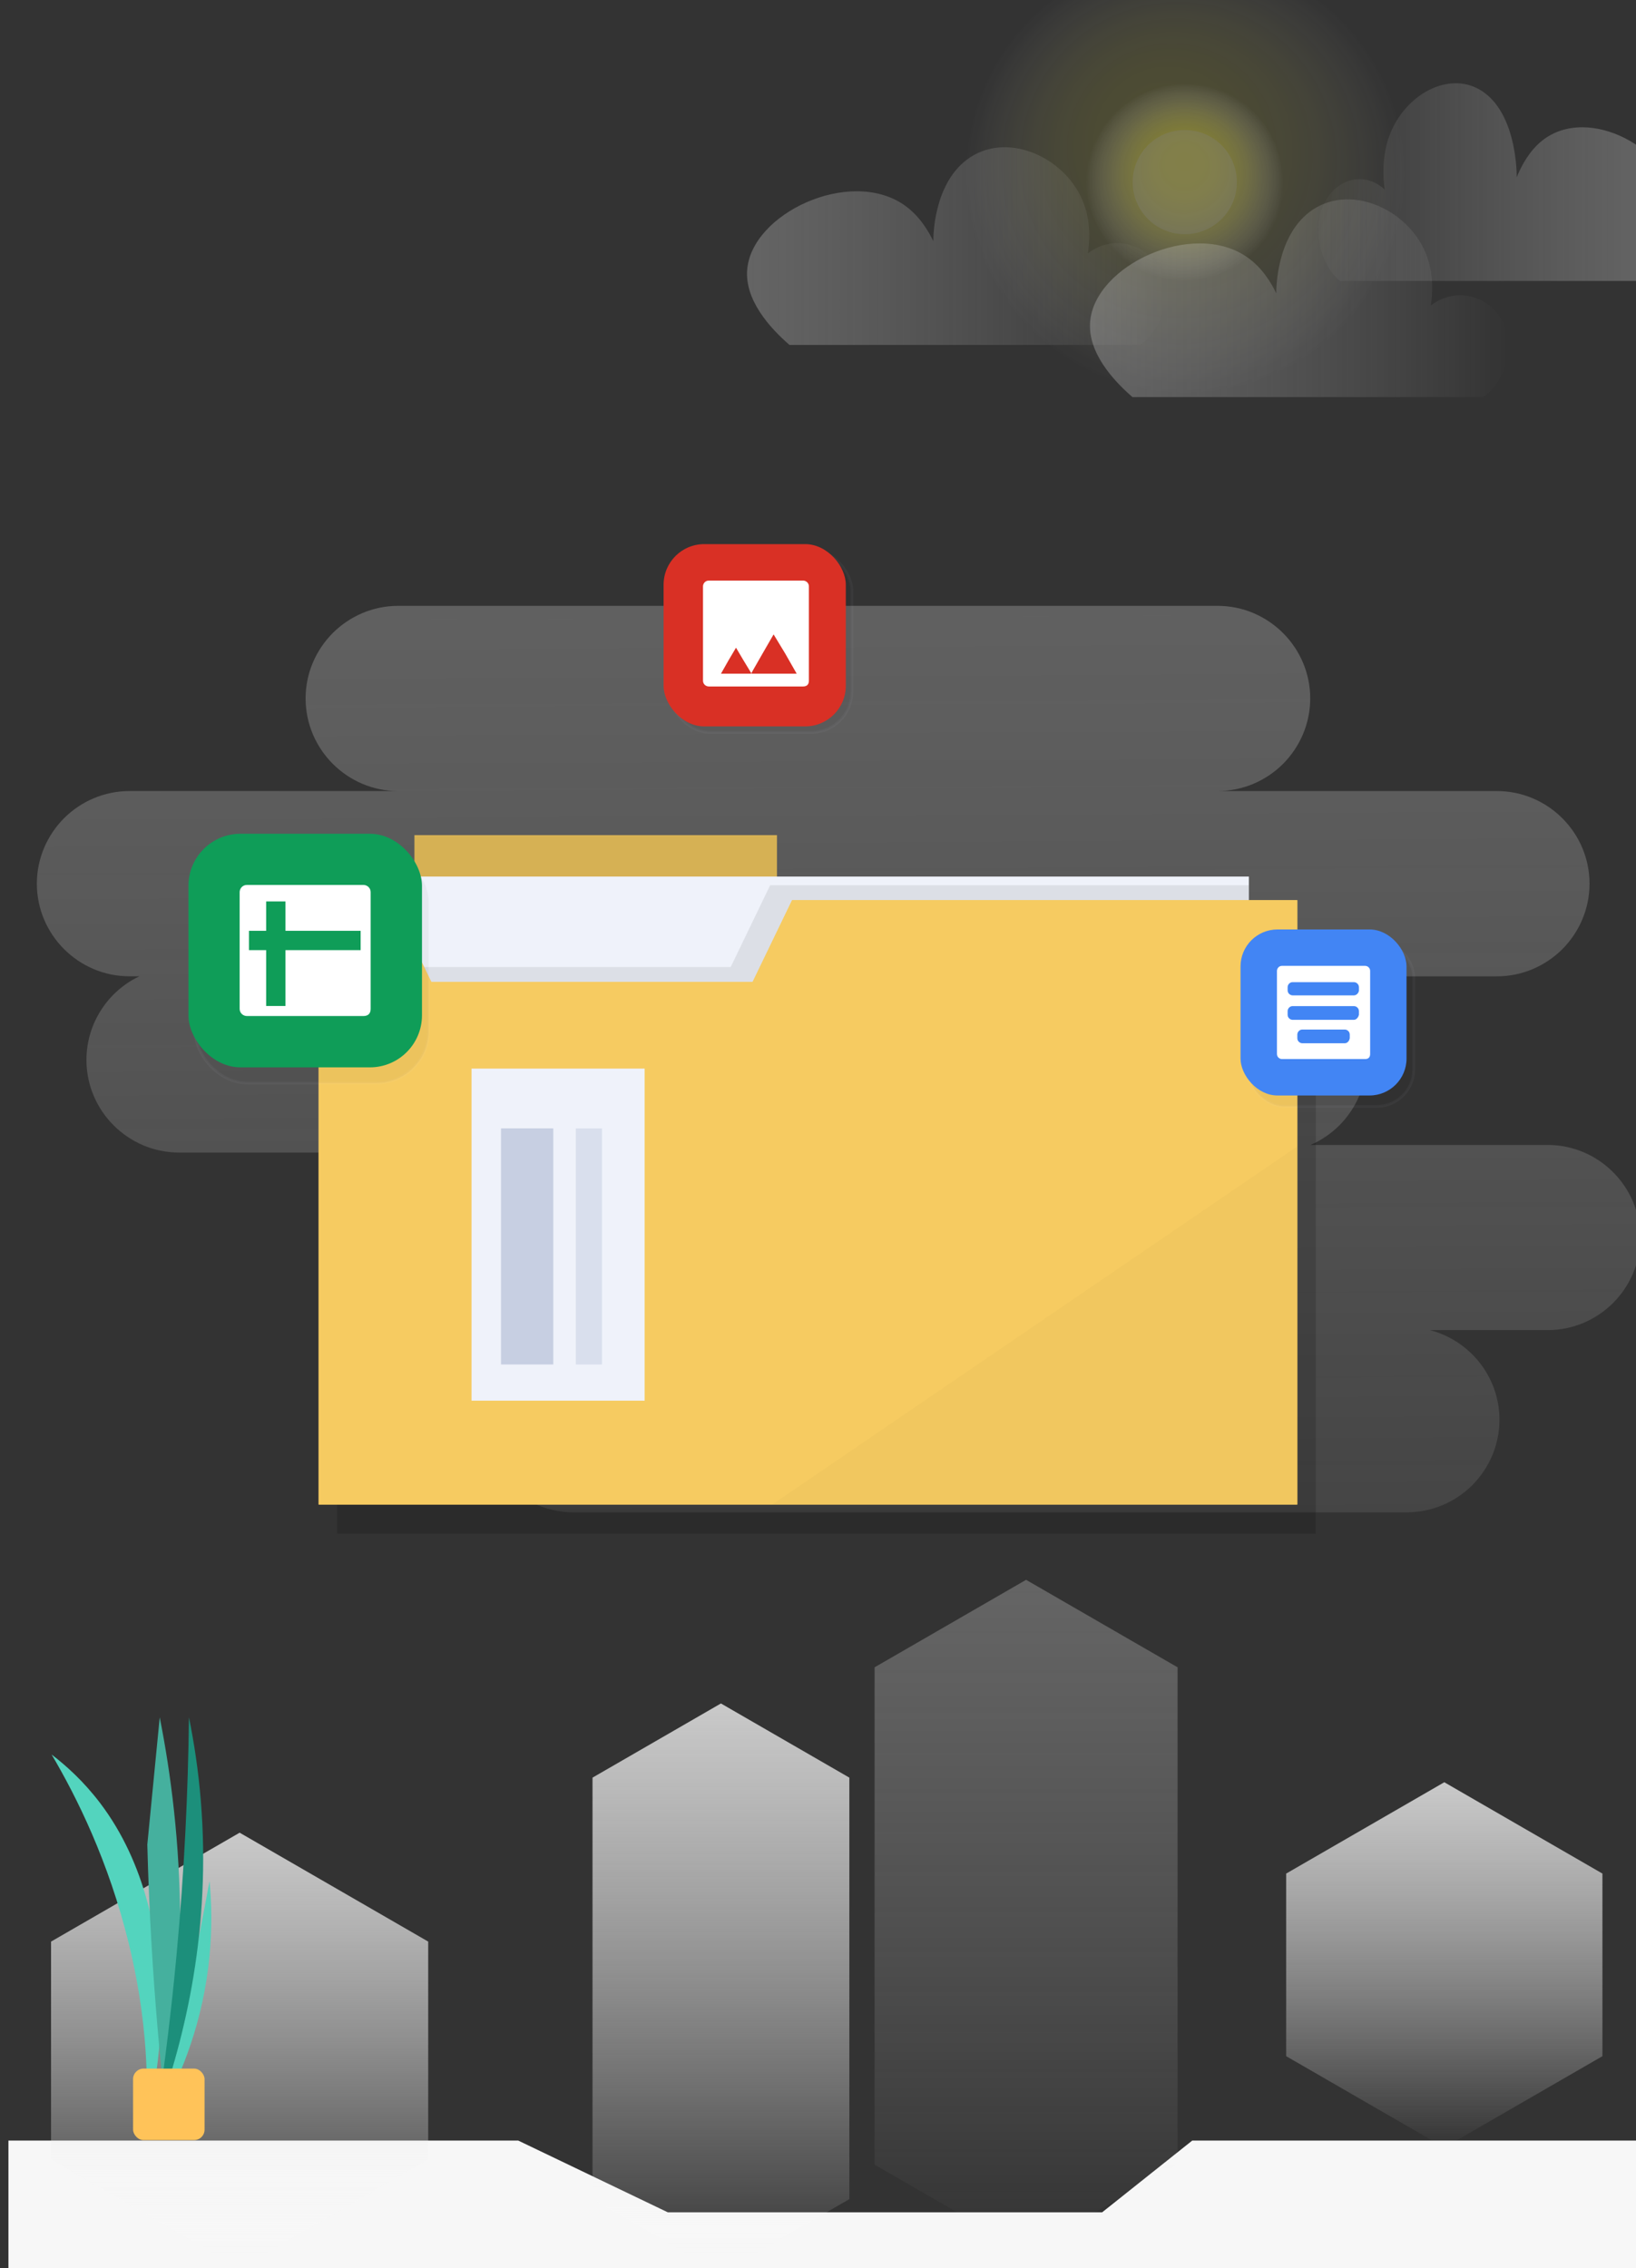 <?xml version="1.0" encoding="UTF-8"?>
<svg xmlns="http://www.w3.org/2000/svg" xmlns:xlink="http://www.w3.org/1999/xlink" viewBox="0 0 553.1 766.7">
  <rect x="0" y="0" width="553.1" height="766.7" fill="#333333" stroke="none"/>
  <defs>
    <style>
      .cls-1 {
        fill: #fff;
      }

      .cls-2 {
        opacity: .04;
        stroke: #eff2fa;
        stroke-miterlimit: 10;
        stroke-width: .94px;
      }

      .cls-3 {
        fill: url(#linear-gradient);
      }

      .cls-3, .cls-4, .cls-5, .cls-6, .cls-7 {
        opacity: .33;
      }

      .cls-4 {
        fill: url(#radial-gradient);
      }

      .cls-8 {
        opacity: .02;
      }

      .cls-9, .cls-10 {
        fill: #c7cfe2;
      }

      .cls-11 {
        opacity: .39;
      }

      .cls-12 {
        opacity: .08;
      }

      .cls-13 {
        fill: #1c8f7b;
      }

      .cls-14 {
        fill: url(#linear-gradient-6);
      }

      .cls-14, .cls-15, .cls-6, .cls-16 {
        fill-rule: evenodd;
      }

      .cls-17 {
        fill: #53d4be;
      }

      .cls-18 {
        fill: #52d2bc;
      }

      .cls-19 {
        fill: #4285f4;
      }

      .cls-15 {
        fill: url(#linear-gradient-5);
      }

      .cls-20 {
        fill: #d93025;
      }

      .cls-10 {
        opacity: .54;
      }

      .cls-5 {
        fill: url(#linear-gradient-3);
      }

      .cls-21 {
        fill: #eff2fa;
      }

      .cls-22 {
        opacity: .16;
      }

      .cls-23 {
        fill: url(#radial-gradient-2);
      }

      .cls-24 {
        fill: #d6b154;
      }

      .cls-6 {
        fill: url(#linear-gradient-7);
      }

      .cls-25 {
        fill: #45b09e;
      }

      .cls-7 {
        fill: url(#linear-gradient-2);
      }

      .cls-26 {
        fill: url(#radial-gradient-3);
      }

      .cls-27 {
        fill: #f7f7f7;
      }

      .cls-28 {
        fill: url(#linear-gradient-4);
        opacity: .36;
      }

      .cls-16 {
        fill: url(#linear-gradient-8);
      }

      .cls-29 {
        fill: #f6cb61;
      }

      .cls-30 {
        fill: #ffc359;
      }

      .cls-31 {
        fill: #0f9d58;
      }
    </style>
    <radialGradient id="radial-gradient" cx="400.79" cy="58.83" fx="391.96" fy="42.12" r="74.48" gradientUnits="userSpaceOnUse">
      <stop offset=".05" stop-color="#fff52e"/>
      <stop offset=".19" stop-color="#fff530" stop-opacity=".99"/>
      <stop offset=".31" stop-color="#fff539" stop-opacity=".95"/>
      <stop offset=".43" stop-color="#fff648" stop-opacity=".88"/>
      <stop offset=".54" stop-color="#fff75c" stop-opacity=".78"/>
      <stop offset=".65" stop-color="#fff877" stop-opacity=".65"/>
      <stop offset=".75" stop-color="#fffa97" stop-opacity=".49"/>
      <stop offset=".86" stop-color="#fffbbe" stop-opacity=".31"/>
      <stop offset=".96" stop-color="#fffde9" stop-opacity=".1"/>
      <stop offset="1" stop-color="#fff" stop-opacity="0"/>
    </radialGradient>
    <radialGradient id="radial-gradient-2" cx="400.55" cy="61.56" fx="400.55" fy="54.06" r="33.42" xlink:href="#radial-gradient"/>
    <radialGradient id="radial-gradient-3" cx="400.55" cy="61.56" fx="386.76" fy="50.59" r="17.62" gradientUnits="userSpaceOnUse">
      <stop offset="0" stop-color="#fff"/>
      <stop offset=".4" stop-color="#fff" stop-opacity=".99"/>
      <stop offset=".54" stop-color="#fff" stop-opacity=".97"/>
      <stop offset=".65" stop-color="#fff" stop-opacity=".92"/>
      <stop offset=".73" stop-color="#fff" stop-opacity=".85"/>
      <stop offset=".8" stop-color="#fff" stop-opacity=".77"/>
      <stop offset=".86" stop-color="#fff" stop-opacity=".66"/>
      <stop offset=".92" stop-color="#fff" stop-opacity=".53"/>
      <stop offset=".97" stop-color="#fff" stop-opacity=".39"/>
      <stop offset="1" stop-color="#fff" stop-opacity=".3"/>
    </radialGradient>
    <linearGradient id="linear-gradient" x1="234.8" y1="-13.34" x2="426.2" y2="-13.34" gradientTransform="translate(567.45 94.6) rotate(-180) scale(.74 -.86)" gradientUnits="userSpaceOnUse">
      <stop offset="0" stop-color="#fff" stop-opacity="0"/>
      <stop offset="1" stop-color="#c9c9c9"/>
    </linearGradient>
    <linearGradient id="linear-gradient-2" x1="77.88" y1="7.25" x2="269.28" y2="7.25" xlink:href="#linear-gradient"/>
    <linearGradient id="linear-gradient-3" x1="3753.51" y1="-38.61" x2="3944.91" y2="-38.61" gradientTransform="translate(-1925.5 94.6) scale(.63 .86)" xlink:href="#linear-gradient"/>
    <linearGradient id="linear-gradient-4" x1="285.22" y1="668.77" x2="282.23" y2="126.68" gradientUnits="userSpaceOnUse">
      <stop offset="0" stop-color="#fff" stop-opacity="0"/>
      <stop offset=".34" stop-color="#e9e9e9" stop-opacity=".32"/>
      <stop offset="1" stop-color="#bdbdbd"/>
    </linearGradient>
    <linearGradient id="linear-gradient-5" x1="9.45" y1="590.06" x2="156.69" y2="590.06" gradientTransform="translate(-509.04 776.15) rotate(-90)" xlink:href="#linear-gradient"/>
    <linearGradient id="linear-gradient-6" x1="7.77" y1="752.78" x2="200.37" y2="752.78" gradientTransform="translate(-509.04 776.15) rotate(-90)" xlink:href="#linear-gradient"/>
    <linearGradient id="linear-gradient-7" x1="14.92" y1="855.94" x2="242.16" y2="855.94" gradientTransform="translate(-509.04 776.15) rotate(-90)" xlink:href="#linear-gradient"/>
    <linearGradient id="linear-gradient-8" x1="50.28" y1="997.33" x2="173.74" y2="997.33" gradientTransform="translate(-509.04 776.15) rotate(-90)" xlink:href="#linear-gradient"/>
  </defs>
  <g id="Bg-light">
    <g>
      <g class="cls-11">
        <g>
          <circle class="cls-4" cx="400.79" cy="58.83" r="74.48"/>
          <circle class="cls-23" cx="400.55" cy="61.56" r="33.42"/>
          <circle class="cls-26" cx="400.55" cy="61.56" r="17.62"/>
        </g>
      </g>
      <path class="cls-3" d="M266.92,116.6h118.56c7.53-5.38,10.37-16.16,7.24-24.07-3.74-9.48-15.67-13.95-24.94-6.88,.59-3.78,1.16-10.86-1.78-17.88-6.29-15-26.09-23.69-39.18-13.76-11.2,8.5-11.29,25.92-11.28,27.51-1.8-3.74-4.91-8.87-10.09-12.38-18.36-12.45-51.3,3-52.84,22.01-.83,10.19,7.52,19.57,14.31,25.45Z"/>
      <path class="cls-7" d="M382.86,134.22h118.56c7.53-5.38,10.37-16.16,7.24-24.07-3.74-9.48-15.67-13.95-24.94-6.88,.59-3.78,1.16-10.86-1.78-17.88-6.29-15-26.09-23.69-39.18-13.76-11.2,8.5-11.29,25.92-11.28,27.51-1.8-3.74-4.91-8.87-10.09-12.38-18.36-12.45-51.3,3-52.84,22.01-.83,10.19,7.52,19.57,14.31,25.45Z"/>
      <path class="cls-5" d="M554.35,94.97h-101.37c-6.44-5.38-8.86-16.16-6.19-24.07,3.2-9.48,13.4-13.95,21.32-6.88-.5-3.78-.99-10.86,1.52-17.88,5.38-15,22.3-23.69,33.5-13.76,9.57,8.5,9.65,25.92,9.64,27.51,1.54-3.74,4.2-8.87,8.63-12.38,15.7-12.45,43.86,3,45.18,22.01,.71,10.19-6.43,19.57-12.24,25.45Z"/>
    </g>
    <path class="cls-28" d="M554.56,418.26c0,8.63-3.52,16.43-9.18,22.13-5.66,5.66-13.5,9.19-22.1,9.19h-39.85c13.47,3.49,23.51,15.79,23.51,30.28,0,8.6-3.52,16.43-9.18,22.13-5.69,5.66-13.5,9.19-22.13,9.19H193.87c-17.23,0-31.31-14.09-31.31-31.31,0-8.6,3.52-16.4,9.18-22.1,3.9-3.9,8.83-6.78,14.32-8.19h-9.21c-17.23,0-31.31-14.09-31.31-31.31,0-8.6,3.52-16.43,9.18-22.1,2.79-2.76,6.07-5.02,9.71-6.6H60.53c-17.23,0-31.31-14.09-31.31-31.31,0-8.6,3.52-16.43,9.18-22.13,2.52-2.49,5.46-4.61,8.72-6.13h-3.35c-17.23,0-31.31-14.09-31.31-31.31,0-8.6,3.52-16.43,9.19-22.13,5.69-5.66,13.5-9.18,22.13-9.18h90.82c-17.2,0-31.28-14.09-31.28-31.31,0-8.6,3.52-16.4,9.18-22.1,5.69-5.66,13.5-9.19,22.1-9.19H411.65c17.23,0,31.31,14.09,31.31,31.28,0,8.6-3.52,16.43-9.18,22.13-5.69,5.66-13.5,9.19-22.13,9.19h94.43c17.23,0,31.31,14.09,31.31,31.31,0,8.6-3.52,16.43-9.19,22.13-5.69,5.66-13.5,9.19-22.13,9.19h-61.98c10.56,5.05,17.9,15.85,17.9,28.26,0,8.6-3.52,16.43-9.19,22.13-2.79,2.76-6.07,5.02-9.71,6.6h80.17c17.2,0,31.28,14.09,31.28,31.28Z"/>
    <polygon class="cls-27" points="2.85 723.53 175.21 723.53 225.78 747.78 372.61 747.78 403.07 723.53 555.95 723.53 555.95 766.7 2.85 766.7 2.85 723.53"/>
    <polygon class="cls-15" points="17.26 656.27 17.26 729.89 81.02 766.7 144.77 729.89 144.77 656.27 81.02 619.46 17.26 656.27"/>
    <polygon class="cls-14" points="200.32 600.85 200.32 743.32 243.73 768.39 287.15 743.32 287.15 600.85 243.73 575.78 200.32 600.85"/>
    <polygon class="cls-6" points="295.68 563.56 295.68 731.66 346.9 761.23 398.12 731.66 398.12 563.56 346.9 533.99 295.68 563.56"/>
    <polygon class="cls-16" points="434.83 633.28 434.83 695 488.29 725.87 541.75 695 541.75 633.28 488.29 602.41 434.83 633.28"/>
  </g>
  <g id="Plants">
    <path class="cls-17" d="M50.05,711.28c-1.18,0,1.69-20.81-6.53-54.41-6.83-27.87-17.6-49.47-26.07-63.83,4.83,3.69,10.76,8.99,16.35,16.34,31.06,40.87,18.27,101.9,16.25,101.9Z"/>
    <path class="cls-25" d="M49.81,623.41c1.4-14.31,2.79-28.63,4.19-42.94,3.77,19.02,6.84,42.46,6.91,69.33,.07,23.44-2.16,44.18-5.1,61.5-1.9-17.08-3.45-34.93-4.55-53.5-.69-11.74-1.17-23.21-1.46-34.39Z"/>
    <path class="cls-18" d="M55.37,712.07c2.8-12.71,5.53-25.63,8.19-38.76,2.56-12.65,4.99-25.14,7.28-37.49,.7,7.33,.9,15.86,0,25.29-2.12,22.17-9.43,39.59-15.47,50.95Z"/>
    <path class="cls-13" d="M53.14,714.76c2.57-17.18,4.79-35.21,6.55-54.04,2.64-28.34,3.9-55.17,4.19-80.25,1.77,8.7,3.18,18.06,4,28.02,3.59,43.35-5.31,80.17-14.74,106.27Z"/>
    <rect class="cls-30" x="44.99" y="699.2" width="24.17" height="24.17" rx="3.55" ry="3.55"/>
  </g>
  <g id="Main">
    <g>
      <polygon class="cls-22" points="444.84 314.16 444.84 518.44 113.96 518.44 113.96 314.16 138.72 314.16 152.08 341.81 260.69 341.81 274.04 314.16 444.84 314.16"/>
      <rect class="cls-24" x="140.11" y="282.28" width="122.57" height="43.98"/>
      <rect class="cls-21" x="116.25" y="296.28" width="305.97" height="92.56"/>
      <polygon class="cls-12" points="137.44 323.94 137.38 323.94 129.68 307.99 129.73 307.99 137.44 323.94"/>
      <polygon class="cls-12" points="422.23 299.21 422.23 310.91 266.08 310.91 252.73 338.57 144.12 338.57 138.47 326.86 247.03 326.86 260.38 299.21 422.23 299.21"/>
      <polygon class="cls-29" points="438.58 304.27 438.58 508.54 107.71 508.54 107.71 304.27 132.47 304.27 145.82 331.92 254.44 331.92 267.79 304.27 438.58 304.27"/>
      <polygon class="cls-29" points="438.58 304.27 438.58 508.54 107.71 508.54 107.71 304.27 132.47 304.27 145.82 331.92 254.44 331.92 267.79 304.27 438.58 304.27"/>
      <rect class="cls-21" x="159.42" y="361.19" width="58.52" height="112.25"/>
      <rect class="cls-9" x="169.38" y="381.4" width="17.68" height="79.8"/>
      <rect class="cls-10" x="194.67" y="381.4" width="8.84" height="79.8"/>
      <polygon class="cls-8" points="438.58 387.49 261.08 508.54 438.58 508.54 438.58 387.49"/>
    </g>
    <rect class="cls-2" x="65.95" y="287.11" width="78.95" height="78.95" rx="17.59" ry="17.59"/>
    <rect class="cls-2" x="226.38" y="185.95" width="61.6" height="61.6" rx="13.72" ry="13.72"/>
    <rect class="cls-31" x="63.71" y="281.82" width="78.95" height="78.95" rx="17.59" ry="17.59"/>
    <path class="cls-1" d="M122.89,299.12h-39.45c-1.45,0-2.42,1.21-2.42,2.43v39.44c0,1.46,1.21,2.43,2.42,2.43h39.45c1.45,0,2.42-.72,2.42-2.43v-39.44c0-1.46-1.2-2.43-2.42-2.43Zm-.97,22.03h-25.41v18.88h-6.53v-18.88h-5.81v-6.53h5.81v-9.93h6.53v9.93h25.41v6.53Z"/>
    <rect class="cls-20" x="224.35" y="183.92" width="61.6" height="61.6" rx="13.72" ry="13.72"/>
    <g>
      <path class="cls-1" d="M271.51,196.24h-31.88c-1.18,0-1.96,.98-1.96,1.96v31.88c0,1.17,.98,1.95,1.96,1.95h31.88c1.18,0,1.96-.58,1.96-1.95v-31.88c0-1.18-.98-1.96-1.96-1.96Zm-17.41,31.48l-.1-.17-.09,.17h-10.17l2.55-4.5,2.54-4.3,2.54,4.3,2.63,4.33,3.82-6.67,3.72-6.45,3.91,6.45,3.9,6.84h-15.25Z"/>
      <polygon class="cls-1" points="254.1 227.72 253.91 227.72 254 227.55 254.1 227.72"/>
      <polygon class="cls-1" points="254.1 227.72 253.91 227.72 254 227.55 254.1 227.72"/>
    </g>
    <rect class="cls-2" x="421.83" y="317.85" width="56.12" height="56.12" rx="12.5" ry="12.5"/>
    <rect class="cls-19" x="419.4" y="314.16" width="56.12" height="56.12" rx="12.5" ry="12.5"/>
    <path class="cls-1" d="M461.5,326.46h-28.07c-1.03,0-1.72,.86-1.72,1.72v28.07c0,1.04,.86,1.72,1.72,1.72h28.07c1.04,0,1.72-.52,1.72-1.72v-28.07c0-1.04-.86-1.72-1.72-1.72Zm-5.17,24.45c-.17,1.03-.86,1.72-1.72,1.72h-14.29c-.86,0-1.72-.69-1.72-1.72v-1.2c0-.87,.69-1.72,1.72-1.72h14.29c.87,0,1.72,.69,1.72,1.72v1.2Zm3.1-7.92c-.18,.86-.87,1.72-1.72,1.72h-20.67c-.86,0-1.72-.69-1.72-1.72v-1.2c0-.87,.69-1.72,1.72-1.72h20.67c.86,0,1.72,.69,1.72,1.72v1.2Zm0-8.09c-.18,.86-.87,1.54-1.72,1.54h-20.67c-.86,0-1.72-.69-1.72-1.72v-1.03c0-.87,.69-1.72,1.72-1.72h20.67c.86,0,1.72,.69,1.72,1.72v1.2Z"/>
  </g>
</svg>
